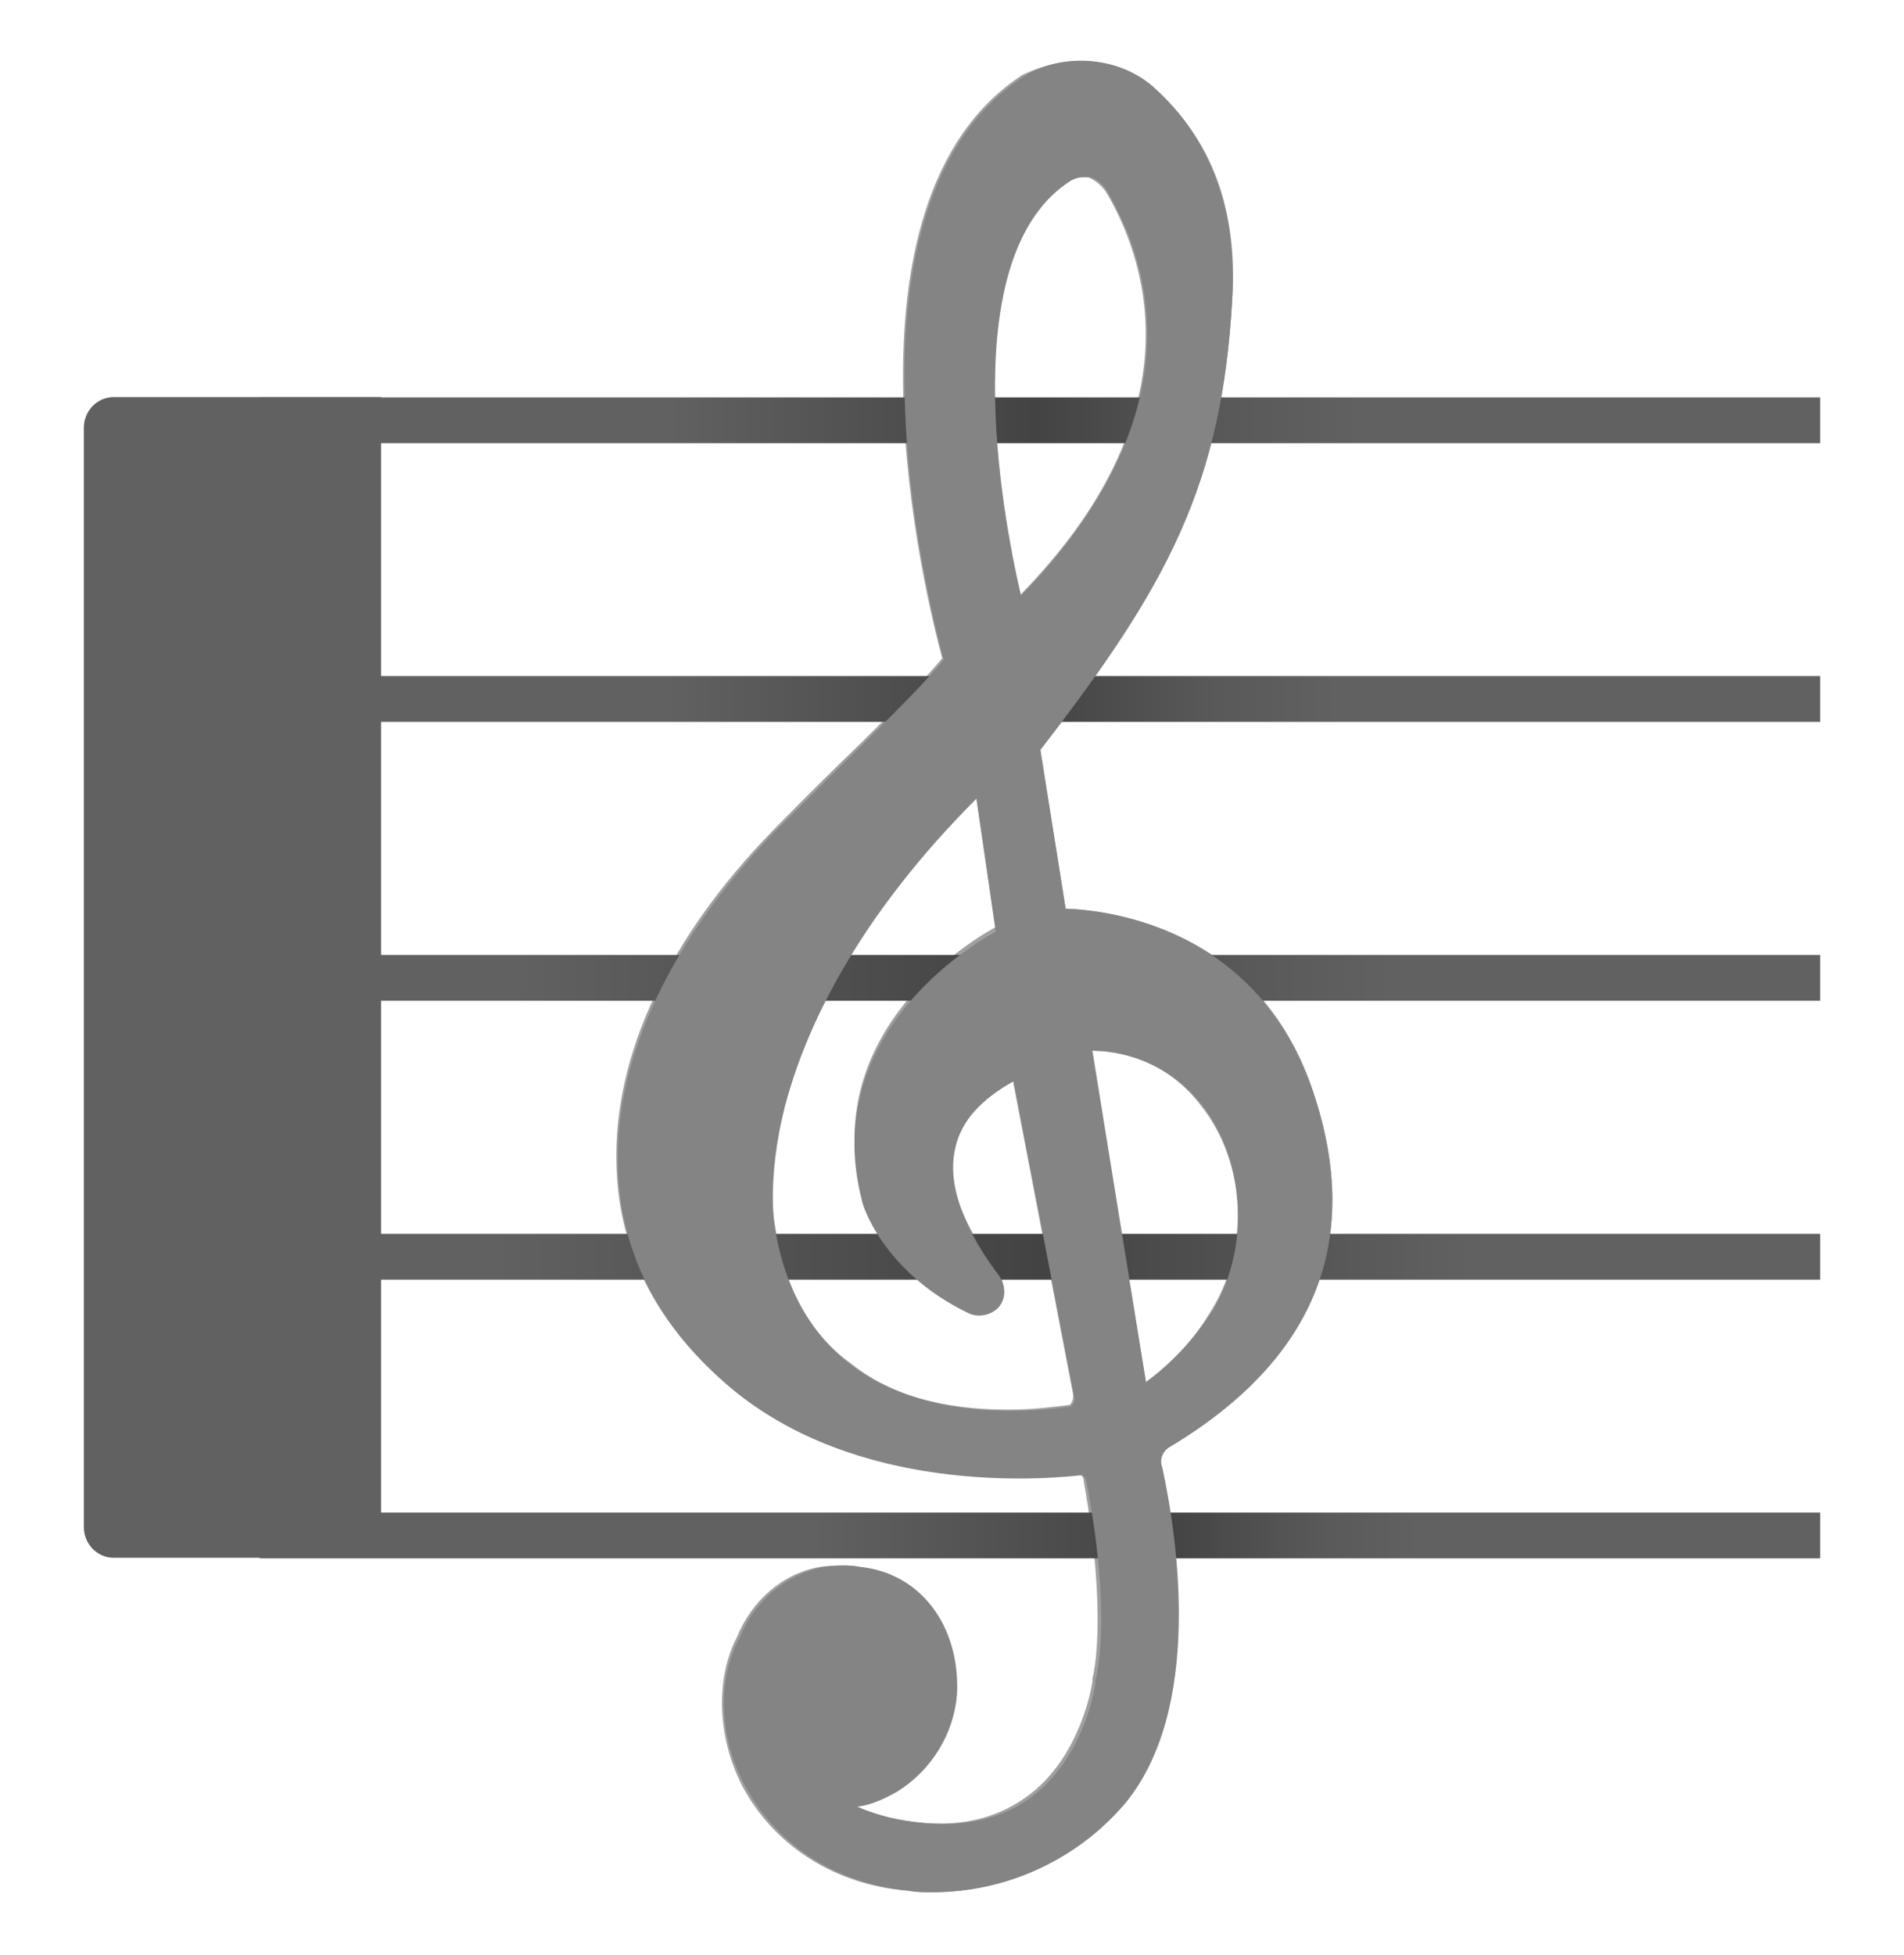 <svg width="38" height="39" viewBox="0 0 38 39" fill="none" xmlns="http://www.w3.org/2000/svg">
<path opacity="0.5" d="M21.595 1.219C22.129 1.219 22.634 1.402 23.02 1.737C24.178 2.773 24.712 4.174 24.593 5.972C24.385 9.689 23.287 11.7 20.764 14.96L21.268 18.129C22.159 18.159 25.068 18.525 26.167 21.663C27.235 24.68 26.285 27.117 23.317 28.884C23.198 28.945 23.109 29.128 23.139 29.28C23.435 30.682 23.97 34.125 22.367 36.014C21.417 37.141 20.021 37.751 18.567 37.751C18.418 37.751 18.27 37.751 18.092 37.72C16.696 37.598 15.509 36.867 14.856 35.709C14.321 34.734 14.262 33.516 14.707 32.663C15.004 31.931 15.628 31.383 16.37 31.261C16.37 31.261 16.578 31.23 16.815 31.23C16.904 31.23 17.023 31.23 17.112 31.261C18.299 31.352 19.101 32.419 19.042 33.79C19.012 34.582 18.567 35.283 17.854 35.74C17.587 35.892 17.32 36.014 17.053 36.044C17.29 36.166 17.528 36.227 17.825 36.288C18.151 36.349 18.478 36.38 18.774 36.38C19.428 36.38 19.992 36.197 20.467 35.862C21.595 35.069 21.803 33.546 21.803 33.546V33.485C21.803 33.485 22.129 32.358 21.625 29.524C21.625 29.463 21.565 29.402 21.506 29.402C21.238 29.433 20.853 29.463 20.348 29.463C18.745 29.463 16.162 29.159 14.321 27.452C13.015 26.264 12.332 24.832 12.303 23.217C12.243 21.054 13.342 18.708 15.42 16.575C16.103 15.874 16.696 15.295 17.231 14.777C17.973 14.046 18.507 13.498 18.804 13.132C18.478 11.913 16.518 4.022 20.407 1.493C20.793 1.31 21.179 1.219 21.595 1.219V1.219ZM20.348 11.883C23.821 8.348 22.96 5.362 22.099 3.87C22.01 3.717 21.862 3.595 21.713 3.534H21.595C21.506 3.534 21.446 3.565 21.357 3.595C19.042 5.058 19.992 10.238 20.348 11.883ZM20.14 28.123C20.645 28.123 21.06 28.062 21.328 28.031C21.357 28.031 21.387 28.001 21.387 27.97C21.417 27.94 21.417 27.879 21.417 27.818L20.2 21.48C19.576 21.846 19.19 22.273 19.042 22.791C18.804 23.735 19.487 24.802 19.903 25.35C20.051 25.533 20.051 25.777 19.903 25.99C19.814 26.112 19.665 26.173 19.546 26.173C19.487 26.173 19.398 26.142 19.338 26.112C17.587 25.289 17.201 23.918 17.201 23.857C16.399 20.719 19.101 18.921 19.873 18.494L19.487 15.905C17.112 18.251 16.162 20.384 15.746 21.755C15.301 23.339 15.45 24.345 15.45 24.345C15.628 25.624 16.132 26.599 16.993 27.209C17.943 27.97 19.16 28.123 20.14 28.123V28.123ZM22.871 27.574C23.406 27.178 23.821 26.721 24.118 26.234C24.95 24.984 24.89 23.217 23.97 22.059C23.257 21.115 22.278 20.962 21.773 20.962L22.871 27.574Z" fill="#424242"/>
<path d="M7.606 7.922H2.268C1.942 7.922 1.674 8.196 1.674 8.531V30.469C1.674 30.804 1.942 31.078 2.268 31.078H7.606V7.922Z" fill="#616161"/>
<path d="M5.18 7.928H36.326V8.842H5.18V7.928Z" fill="url(#paint0_linear_score)"/>
<path d="M5.18 13.488H36.326V14.402H5.18V13.488Z" fill="url(#paint1_linear_score)"/>
<path d="M5.18 19.052H36.326V19.966H5.18V19.052Z" fill="url(#paint2_linear_score)"/>
<path d="M5.18 24.616H36.326V25.53H5.18V24.616Z" fill="url(#paint3_linear_score)"/>
<path d="M5.18 30.176H36.326V31.09H5.18V30.176Z" fill="url(#paint4_linear_score)"/>
<path d="M23.317 28.884C26.285 27.117 27.235 24.71 26.167 21.663C25.038 18.525 22.159 18.159 21.268 18.129L20.763 14.96C23.287 11.7 24.385 9.689 24.593 5.972C24.682 4.174 24.177 2.773 23.02 1.737C22.337 1.127 21.209 1.036 20.437 1.523C16.548 4.052 18.507 11.944 18.834 13.162C18.537 13.528 18.003 14.076 17.26 14.808C16.726 15.326 16.132 15.935 15.449 16.605C13.401 18.738 12.273 21.084 12.332 23.248C12.362 24.863 13.045 26.294 14.351 27.483C16.785 29.738 20.467 29.555 21.565 29.433C21.624 29.433 21.654 29.463 21.684 29.555C22.218 32.388 21.862 33.516 21.862 33.516V33.577C21.862 33.607 21.654 35.1 20.526 35.892C19.843 36.38 18.953 36.502 17.884 36.288C17.587 36.227 17.32 36.136 17.112 36.044C17.379 36.014 17.646 35.892 17.913 35.74C18.596 35.313 19.042 34.582 19.101 33.79C19.16 32.419 18.359 31.383 17.171 31.261C16.874 31.2 16.429 31.261 16.429 31.261C15.687 31.413 15.063 31.931 14.767 32.663C14.292 33.516 14.351 34.734 14.915 35.709C15.568 36.867 16.756 37.598 18.151 37.72C18.299 37.751 18.448 37.751 18.626 37.751C20.081 37.751 21.476 37.111 22.426 36.014C24.029 34.125 23.495 30.651 23.198 29.28C23.138 29.128 23.198 28.976 23.317 28.884ZM21.387 3.595C21.446 3.565 21.535 3.534 21.624 3.534H21.743C21.892 3.565 22.04 3.687 22.129 3.87C22.99 5.362 23.851 8.318 20.378 11.883C19.992 10.238 19.042 5.058 21.387 3.595V3.595ZM21.417 28.001C21.387 28.031 21.387 28.062 21.357 28.062C20.526 28.184 18.448 28.336 16.993 27.239C16.162 26.599 15.627 25.655 15.449 24.375C15.449 24.375 15.271 23.369 15.746 21.785C16.162 20.384 17.142 18.281 19.487 15.935L19.873 18.586C19.101 19.012 16.399 20.81 17.201 23.948C17.201 24.009 17.617 25.38 19.338 26.203C19.546 26.294 19.784 26.234 19.932 26.081C20.081 25.898 20.081 25.655 19.932 25.441C19.517 24.893 18.834 23.826 19.071 22.882C19.19 22.364 19.576 21.938 20.229 21.572L21.446 27.909C21.446 27.909 21.446 27.97 21.417 28.001V28.001ZM22.871 27.574L21.802 20.962C22.277 20.962 23.257 21.115 23.999 22.059C24.89 23.217 24.949 24.984 24.148 26.234C23.821 26.721 23.406 27.178 22.871 27.574V27.574Z" fill="#848484"/>
<defs>
<linearGradient id="paint0_linear_score" x1="5.182" y1="8.385" x2="36.509" y2="8.385" gradientUnits="userSpaceOnUse">
<stop offset="0.261" stop-color="#616161"/>
<stop offset="0.494" stop-color="#434343"/>
<stop offset="0.618" stop-color="#595959"/>
<stop offset="0.7" stop-color="#616161"/>
</linearGradient>
<linearGradient id="paint1_linear_score" x1="5.182" y1="13.947" x2="36.327" y2="13.947" gradientUnits="userSpaceOnUse">
<stop offset="0.261" stop-color="#616161"/>
<stop offset="0.494" stop-color="#434343"/>
<stop offset="0.613" stop-color="#595959"/>
<stop offset="0.691" stop-color="#616161"/>
</linearGradient>
<linearGradient id="paint2_linear_score" x1="5.182" y1="19.509" x2="36.327" y2="19.509" gradientUnits="userSpaceOnUse">
<stop offset="0.166" stop-color="#616161"/>
<stop offset="0.494" stop-color="#434343"/>
<stop offset="0.633" stop-color="#595959"/>
<stop offset="0.725" stop-color="#616161"/>
</linearGradient>
<linearGradient id="paint3_linear_score" x1="5.182" y1="25.072" x2="36.327" y2="25.072" gradientUnits="userSpaceOnUse">
<stop offset="0.151" stop-color="#616161"/>
<stop offset="0.5" stop-color="#434343"/>
<stop offset="0.775" stop-color="#616161"/>
</linearGradient>
<linearGradient id="paint4_linear_score" x1="5.182" y1="30.634" x2="36.327" y2="30.634" gradientUnits="userSpaceOnUse">
<stop offset="0.355" stop-color="#616161"/>
<stop offset="0.582" stop-color="#434343"/>
<stop offset="0.679" stop-color="#595959"/>
<stop offset="0.743" stop-color="#616161"/>
</linearGradient>
</defs>
</svg>
